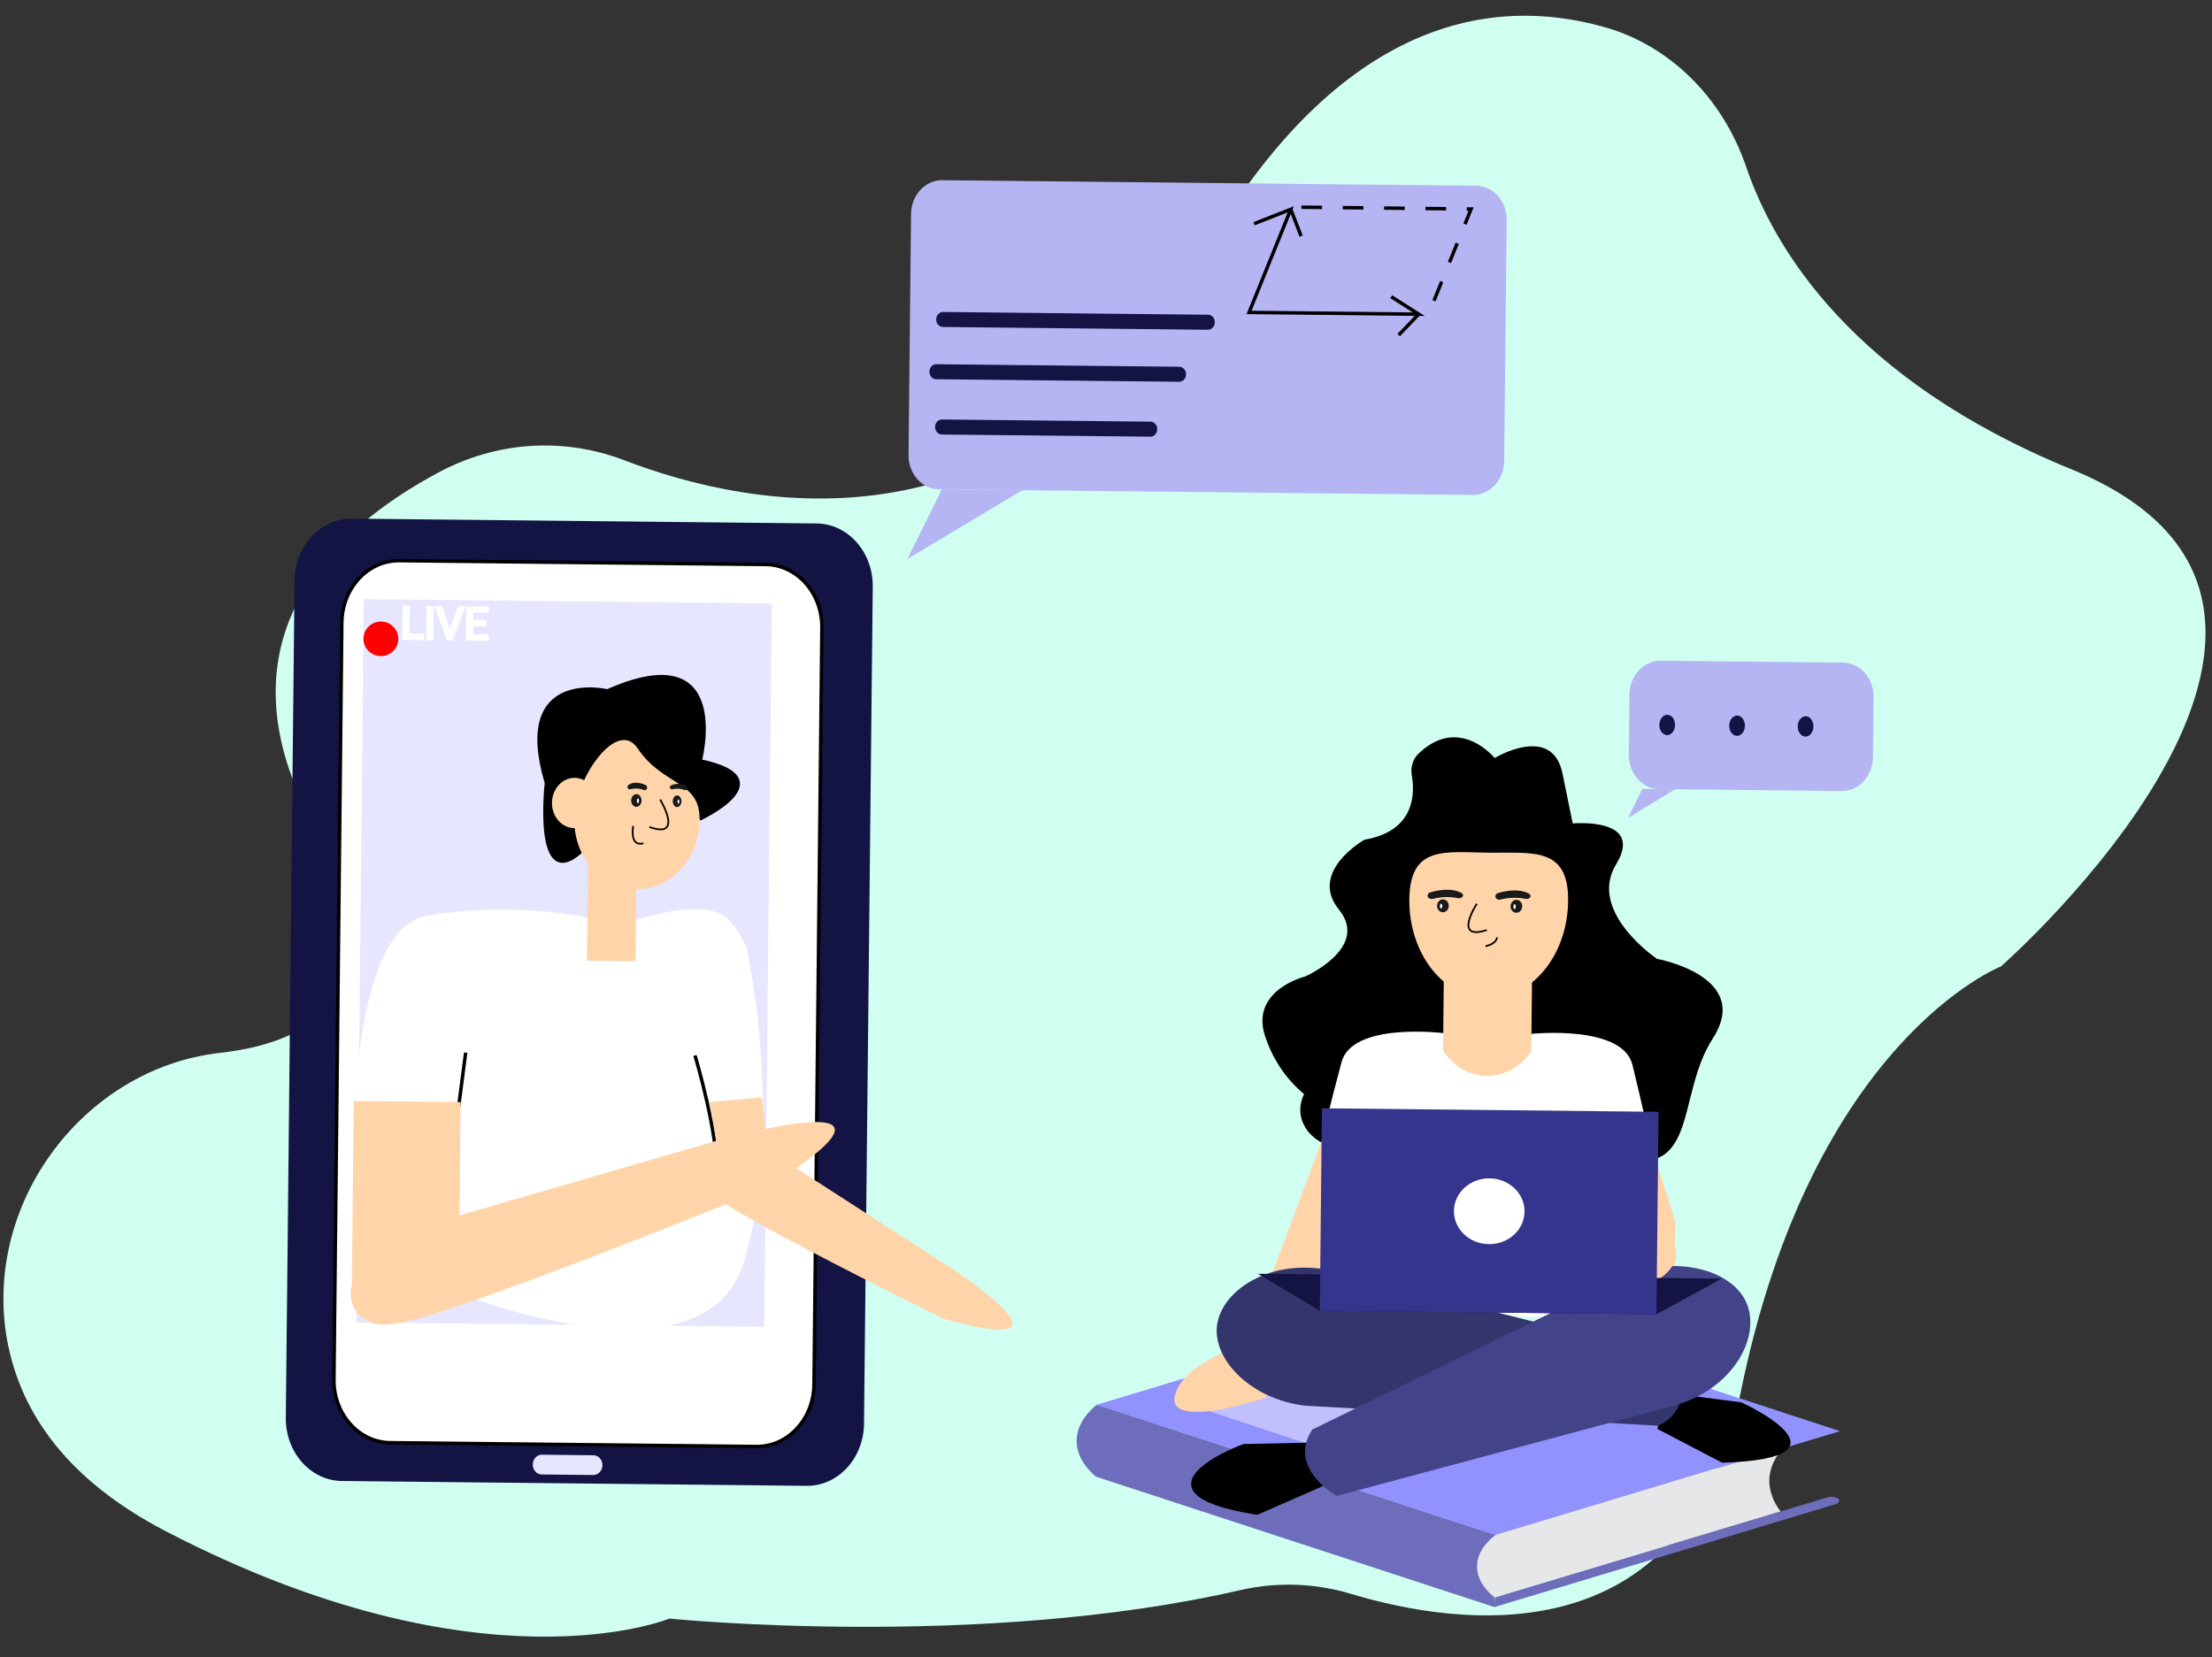 <svg width="642" height="481" viewBox="0 0 642 481" fill="none" xmlns="http://www.w3.org/2000/svg">
<rect x="0" y="0" width="642" height="481" fill="#333333" stroke="none"/>
<g clip-path="url(#clip0)">
<path d="M2.434 390.805C6.497 410.236 19.324 429.516 48.061 444.449C140.038 492.246 194.293 469.833 194.293 469.833C194.293 469.833 284.469 478.948 359.767 461.623C370.472 459.142 381.555 459.496 392.102 462.655C422.548 471.829 489.27 482.205 505.24 404.024C526.112 301.836 580.742 280.533 580.742 280.533C580.742 280.533 699.407 176.355 601.216 136.229C537.376 110.157 514.759 71.911 506.77 48.338C503.322 38.298 497.699 29.342 490.389 22.248C483.078 15.155 474.302 10.138 464.823 7.634C434.124 -0.776 389.369 4.108 349.066 73.945C297.017 164.113 217.895 147.803 180.789 133.45C172.036 130.167 162.777 128.818 153.543 129.479C144.309 130.14 135.28 132.799 126.972 137.303C97.166 153.329 62.043 184.884 90.556 238.52C117.263 288.688 90.403 302.63 63.864 305.618C23.636 310.166 -5.935 350.522 2.408 390.805" fill="#D0FFF1"/>
<path d="M237.023 151.948L102.145 150.542C93.051 150.447 85.594 158.512 85.489 168.555L82.956 411.538C82.851 421.581 90.138 429.799 99.233 429.894L234.111 431.3C243.205 431.395 250.662 423.33 250.766 413.287L253.3 170.304C253.404 160.261 246.117 152.043 237.023 151.948Z" fill="#131344"/>
<path d="M222.224 163.858L115.907 162.749C106.791 162.654 99.317 170.717 99.212 180.757L96.922 400.419C96.817 410.459 104.122 418.676 113.238 418.771L219.555 419.879C228.671 419.974 236.146 411.912 236.251 401.872L238.541 182.21C238.646 172.169 231.341 163.953 222.224 163.858Z" fill="white" stroke="black" stroke-miterlimit="10"/>
<path d="M224.001 175.16L105.598 173.926L103.409 383.88L221.812 385.115L224.001 175.16Z" fill="#E6E6FF"/>
<path d="M184.886 267.023C184.886 267.023 205.722 259.803 211.868 267.305C218.014 274.806 217.451 279.371 217.451 279.371C217.451 279.371 227.27 326.382 216.099 365.738C204.929 405.093 130.955 374.587 130.955 374.587L132.301 343.134L102.664 342.825C102.664 342.825 99.788 270.096 123.893 265.82C139.355 263.286 155.079 263.45 170.486 266.306" fill="white"/>
<path d="M135.154 305.551L130.279 342.985" stroke="black" stroke-miterlimit="10"/>
<path d="M201.705 306.373C201.705 306.373 208.857 329.895 208.185 343.656" stroke="black" stroke-miterlimit="10"/>
<path d="M133.676 319.914L102.674 319.591L102.076 376.997L133.078 377.32L133.676 319.914Z" fill="#FFD4A9"/>
<path d="M206.023 319.902L209.333 339.92L223.302 338.661L221.128 318.555L206.023 319.902Z" fill="#FFD4A9"/>
<path d="M274.621 383.02C274.232 382.917 273.851 382.777 273.483 382.601C267.739 379.772 216.447 354.451 205.627 346.255C204.497 345.425 203.456 344.446 202.525 343.336C198.608 338.558 204.698 331.182 211.082 332.928L228.68 337.861C229.263 338.031 229.825 338.284 230.353 338.614L276.625 368.475C276.625 368.475 316.637 394.585 274.621 383.02Z" fill="#FFD4A9"/>
<path d="M223.178 344.351C222.706 344.652 222.212 344.908 221.701 345.116C213.185 348.576 137.193 379.364 117.586 383.673C115.505 384.157 113.389 384.429 111.263 384.487C101.944 384.674 98.159 373.166 105.955 368.308L127.41 354.906C128.163 354.438 128.968 354.079 129.805 353.838L207.076 331.395C207.076 331.395 274.145 312.167 223.178 344.351Z" fill="#FFD4A9"/>
<path d="M203.039 237.747C203.039 237.747 228.186 226.101 203.215 220.873C203.215 220.873 212.809 184.368 176.287 200.565C176.287 200.565 148.713 193.99 158.599 227.278C158.599 227.278 154.936 259.671 168.767 247.027" fill="black"/>
<path d="M203.039 237.747C203.039 237.747 228.186 226.101 203.215 220.873C203.215 220.873 212.809 184.368 176.287 200.565C176.287 200.565 148.713 193.99 158.599 227.278C158.599 227.278 154.936 259.671 168.767 247.027" stroke="black" stroke-miterlimit="10"/>
<path d="M166.658 240.377C170.266 240.414 173.225 237.179 173.267 233.15C173.309 229.122 170.418 225.825 166.81 225.788C163.202 225.75 160.243 228.985 160.201 233.014C160.159 237.043 163.05 240.339 166.658 240.377Z" fill="#FFD4A9"/>
<path d="M184.756 248.528L170.672 248.381L170.354 278.88L184.438 279.027L184.756 248.528Z" fill="#FFD4A9"/>
<path d="M203.039 237.747C203.076 240.422 202.626 243.078 201.716 245.56C200.805 248.041 199.453 250.298 197.739 252.197C196.025 254.095 193.984 255.597 191.736 256.614C189.488 257.63 187.078 258.141 184.65 258.116C182.222 258.09 179.824 257.529 177.597 256.466C175.371 255.403 173.361 253.859 171.687 251.925C170.013 249.991 168.708 247.707 167.85 245.207C166.992 242.706 166.597 240.041 166.69 237.368C166.807 226.157 179.081 208.273 185.083 217.249C192.391 228.198 203.156 226.536 203.039 237.747Z" fill="#FFD4A9"/>
<path d="M183.779 239.746C183.779 239.746 182.58 245.922 186.755 244.788" stroke="black" stroke-width="0.5" stroke-miterlimit="10"/>
<path d="M191.603 232.093C191.603 232.093 198.66 243.705 188.453 240.051" stroke="black" stroke-width="0.5" stroke-miterlimit="10"/>
<path d="M195.165 229.106C196.347 228.822 197.578 228.903 198.719 229.342C198.804 229.374 198.895 229.383 198.984 229.37C199.073 229.357 199.158 229.321 199.232 229.265C199.306 229.21 199.368 229.136 199.412 229.049C199.456 228.963 199.481 228.867 199.486 228.768L199.487 228.64C199.486 228.517 199.451 228.397 199.388 228.295C199.325 228.194 199.236 228.115 199.132 228.069C198.437 227.708 197.678 227.516 196.908 227.508C196.139 227.5 195.377 227.676 194.674 228.023C194.591 228.077 194.523 228.153 194.475 228.245C194.426 228.336 194.4 228.439 194.398 228.545C194.403 228.643 194.429 228.738 194.474 228.823C194.519 228.908 194.58 228.981 194.655 229.035C194.729 229.089 194.814 229.124 194.902 229.136C194.991 229.149 195.081 229.139 195.165 229.106Z" fill="#1A1A1A"/>
<path d="M182.975 229.093C184.298 228.761 185.679 228.854 186.954 229.361C187.051 229.395 187.154 229.404 187.255 229.387C187.356 229.369 187.451 229.326 187.535 229.261C187.618 229.196 187.686 229.11 187.734 229.011C187.782 228.912 187.809 228.801 187.811 228.689L187.813 228.561C187.816 228.419 187.78 228.279 187.71 228.159C187.64 228.039 187.539 227.946 187.42 227.89C186.509 227.469 184.212 226.608 182.421 227.838C182.325 227.901 182.246 227.99 182.19 228.096C182.135 228.202 182.106 228.323 182.105 228.445C182.11 228.557 182.138 228.666 182.188 228.764C182.238 228.862 182.308 228.946 182.392 229.008C182.477 229.071 182.573 229.112 182.674 229.126C182.775 229.141 182.878 229.129 182.975 229.093Z" fill="#1A1A1A"/>
<path d="M184.674 234.206C185.506 234.215 186.19 233.396 186.201 232.377C186.211 231.358 185.545 230.525 184.712 230.516C183.88 230.508 183.196 231.327 183.185 232.345C183.175 233.364 183.841 234.197 184.674 234.206Z" fill="#1A1A1A"/>
<path d="M185.149 233.161C185.32 233.162 185.461 232.853 185.465 232.468C185.469 232.084 185.334 231.772 185.163 231.77C184.992 231.768 184.851 232.078 184.847 232.462C184.843 232.846 184.978 233.159 185.149 233.161Z" fill="white"/>
<path d="M196.503 234.273C197.201 234.28 197.774 233.53 197.784 232.597C197.794 231.664 197.236 230.902 196.539 230.895C195.841 230.888 195.268 231.638 195.258 232.571C195.249 233.503 195.806 234.265 196.503 234.273Z" fill="#1A1A1A"/>
<path d="M196.9 233.312C197.042 233.313 197.161 233.028 197.165 232.676C197.168 232.323 197.056 232.036 196.913 232.034C196.771 232.033 196.653 232.318 196.649 232.67C196.645 233.023 196.758 233.31 196.9 233.312Z" fill="white"/>
<path d="M118.391 184.342L122.693 184.387L122.683 185.366L117.177 185.309L117.272 176.231L118.475 176.243L118.391 184.342ZM125.332 185.394L124.135 185.381L124.23 176.303L125.427 176.316L125.332 185.394ZM130.549 183.858L133.221 176.397L134.53 176.411L131.069 185.453L130.009 185.442L126.743 176.329L128.046 176.343L130.549 183.858ZM140.833 181.359L136.898 181.318L136.865 184.535L141.435 184.583L141.425 185.561L135.657 185.501L135.752 176.423L141.457 176.483L141.447 177.468L136.939 177.421L136.909 180.339L140.843 180.38L140.833 181.359Z" fill="white"/>
<path d="M118.391 184.342L117.952 184.338L117.947 184.777L118.386 184.781L118.391 184.342ZM122.693 184.387L123.132 184.392L123.136 183.953L122.697 183.948L122.693 184.387ZM122.683 185.366L122.678 185.805L123.117 185.81L123.121 185.371L122.683 185.366ZM117.177 185.309L116.738 185.304L116.734 185.743L117.173 185.748L117.177 185.309ZM117.272 176.231L117.276 175.792L116.837 175.787L116.833 176.226L117.272 176.231ZM118.475 176.243L118.914 176.248L118.919 175.809L118.48 175.804L118.475 176.243ZM118.386 184.781L122.688 184.826L122.697 183.948L118.395 183.903L118.386 184.781ZM122.254 184.383L122.244 185.361L123.121 185.371L123.132 184.392L122.254 184.383ZM122.687 184.927L117.182 184.87L117.173 185.748L122.678 185.805L122.687 184.927ZM117.616 185.313L117.711 176.235L116.833 176.226L116.738 185.304L117.616 185.313ZM117.267 176.67L118.471 176.682L118.48 175.804L117.276 175.792L117.267 176.67ZM118.036 176.239L117.952 184.338L118.83 184.347L118.914 176.248L118.036 176.239ZM125.332 185.394L125.328 185.833L125.767 185.837L125.771 185.398L125.332 185.394ZM124.135 185.381L123.696 185.377L123.692 185.816L124.131 185.82L124.135 185.381ZM124.23 176.303L124.235 175.864L123.796 175.86L123.791 176.299L124.23 176.303ZM125.427 176.316L125.866 176.32L125.871 175.881L125.432 175.877L125.427 176.316ZM125.337 184.955L124.14 184.942L124.131 185.82L125.328 185.833L125.337 184.955ZM124.574 185.386L124.669 176.308L123.791 176.299L123.696 185.377L124.574 185.386ZM124.225 176.742L125.422 176.755L125.432 175.877L124.235 175.864L124.225 176.742ZM124.988 176.311L124.894 185.389L125.771 185.398L125.866 176.32L124.988 176.311ZM130.549 183.858L130.133 183.997L130.534 185.202L130.962 184.006L130.549 183.858ZM133.221 176.397L133.225 175.958L132.913 175.955L132.807 176.249L133.221 176.397ZM134.53 176.411L134.94 176.567L135.166 175.978L134.535 175.972L134.53 176.411ZM131.069 185.453L131.064 185.892L131.369 185.896L131.478 185.61L131.069 185.453ZM130.009 185.442L129.595 185.591L129.699 185.878L130.004 185.881L130.009 185.442ZM126.743 176.329L126.747 175.89L126.117 175.884L126.329 176.477L126.743 176.329ZM128.046 176.343L128.462 176.204L128.363 175.907L128.05 175.904L128.046 176.343ZM130.962 184.006L133.634 176.545L132.807 176.249L130.136 183.71L130.962 184.006ZM133.216 176.836L134.525 176.849L134.535 175.972L133.225 175.958L133.216 176.836ZM134.12 176.254L130.659 185.297L131.478 185.61L134.94 176.567L134.12 176.254ZM131.073 185.015L130.013 185.004L130.004 185.881L131.064 185.892L131.073 185.015ZM130.422 185.294L127.156 176.181L126.329 176.477L129.595 185.591L130.422 185.294ZM126.738 176.768L128.041 176.782L128.05 175.904L126.747 175.89L126.738 176.768ZM127.629 176.482L130.133 183.997L130.965 183.719L128.462 176.204L127.629 176.482ZM140.833 181.359L140.828 181.798L141.267 181.802L141.271 181.363L140.833 181.359ZM136.898 181.318L136.903 180.879L136.464 180.874L136.459 181.313L136.898 181.318ZM136.865 184.535L136.426 184.53L136.421 184.969L136.86 184.974L136.865 184.535ZM141.435 184.583L141.874 184.587L141.878 184.148L141.44 184.144L141.435 184.583ZM141.425 185.561L141.42 186L141.859 186.005L141.864 185.566L141.425 185.561ZM135.657 185.501L135.219 185.497L135.214 185.936L135.653 185.94L135.657 185.501ZM135.752 176.423L135.757 175.984L135.318 175.98L135.313 176.419L135.752 176.423ZM141.457 176.483L141.896 176.487L141.901 176.048L141.462 176.044L141.457 176.483ZM141.447 177.468L141.442 177.907L141.881 177.911L141.886 177.472L141.447 177.468ZM136.939 177.421L136.944 176.982L136.505 176.977L136.5 177.416L136.939 177.421ZM136.909 180.339L136.47 180.334L136.465 180.773L136.904 180.778L136.909 180.339ZM140.843 180.38L141.282 180.384L141.286 179.946L140.847 179.941L140.843 180.38ZM140.837 180.92L136.903 180.879L136.894 181.757L140.828 181.798L140.837 180.92ZM136.459 181.313L136.426 184.53L137.304 184.54L137.337 181.322L136.459 181.313ZM136.86 184.974L141.43 185.021L141.44 184.144L136.869 184.096L136.86 184.974ZM140.996 184.578L140.986 185.557L141.864 185.566L141.874 184.587L140.996 184.578ZM141.429 185.123L135.662 185.062L135.653 185.94L141.42 186L141.429 185.123ZM136.096 185.506L136.191 176.428L135.313 176.419L135.219 185.497L136.096 185.506ZM135.748 176.862L141.452 176.922L141.462 176.044L135.757 175.984L135.748 176.862ZM141.018 176.478L141.008 177.463L141.886 177.472L141.896 176.487L141.018 176.478ZM141.451 177.029L136.944 176.982L136.934 177.86L141.442 177.907L141.451 177.029ZM136.5 177.416L136.47 180.334L137.347 180.343L137.378 177.425L136.5 177.416ZM136.904 180.778L140.838 180.819L140.847 179.941L136.913 179.9L136.904 180.778ZM140.404 180.375L140.394 181.354L141.271 181.363L141.282 180.384L140.404 180.375Z" fill="white"/>
<path d="M110.49 190.441C113.28 190.47 115.565 188.25 115.593 185.484C115.622 182.717 113.384 180.45 110.595 180.421C107.805 180.392 105.52 182.612 105.491 185.378C105.462 188.145 107.7 190.412 110.49 190.441Z" fill="#FF0000"/>
<path d="M172.273 422.424L157.262 422.267C155.825 422.252 154.646 423.523 154.629 425.107C154.613 426.69 155.765 427.986 157.202 428.001L172.214 428.157C173.651 428.172 174.83 426.901 174.846 425.317C174.863 423.734 173.711 422.439 172.273 422.424Z" fill="#E6E6FF"/>
<path d="M318.33 407.751L418.337 377.568L534.013 415.422L434.006 445.619L318.33 407.751Z" fill="#9292FF"/>
<path d="M433.724 466.495L532.722 436.628C533.382 436.422 533.798 436.057 533.802 435.631C533.812 434.737 532.052 434.194 530.617 434.59L433.831 463.686L433.724 466.495Z" fill="#6D6DBC"/>
<path d="M517.336 420.457C515.666 422.441 513.01 426.331 513.602 431.333C514.003 434.085 515.117 436.65 516.811 438.718L433.766 463.685C432.181 462.419 429.259 459.678 428.693 455.896C427.962 450.581 432.486 446.767 433.954 445.619L517.336 420.457Z" fill="#E6E7E8"/>
<path d="M318.33 407.752C316.602 409.153 312.373 413.012 312.471 418.449C312.573 423.517 316.336 427.162 318.048 428.627L433.724 466.495L433.754 463.656C432.322 462.506 428.466 459.102 428.696 454.321C428.872 449.838 432.538 446.725 434.032 445.591L318.33 407.752Z" fill="#6D6DBC"/>
<path d="M346.149 408.042L379.257 419.018L444.933 398.71L412.081 387.936L346.149 408.042Z" fill="#C0C0FF"/>
<path d="M462.647 333.775L399.329 333.115C394.769 334.224 390.032 334.042 385.558 332.588C378.832 330.02 375.508 323.755 378.485 317.569C373.107 313.149 369.08 307.028 366.941 300.019C363.376 287.208 378.841 283.438 378.841 283.438C378.841 283.438 397.601 275.117 388.618 264.052C379.635 252.987 396.02 243.747 396.02 243.747C410.828 241.205 410.698 230.175 409.71 224.814C409.534 223.601 409.667 222.357 410.095 221.221C410.523 220.085 411.23 219.102 412.136 218.381C423.742 207.687 433.807 220.027 433.807 220.027C433.807 220.027 450.51 209.953 453.477 224.49L456.457 239.026C456.457 239.026 477.457 237.102 469.052 250.896C460.648 264.689 480.906 278.327 480.906 278.327C480.906 278.327 508.753 283.358 497.121 301.419C485.49 319.479 494.5 346.442 462.647 333.775Z" fill="black"/>
<path d="M383.548 331.29L361.594 390.177L372.194 396.859L403.117 338.009L383.548 331.29Z" fill="#FFD4A9"/>
<path d="M361.594 390.177C361.594 390.177 342.747 395.658 340.945 405.433C339.142 415.207 367.398 405.708 367.398 405.708L372.194 396.859L361.594 390.177Z" fill="#FFD4A9"/>
<path d="M459.439 338.596L468.783 359.515L476.227 366.079C476.227 366.079 487.511 376.416 485.992 365.202L486.269 354.659L479.145 332.244L459.439 338.596Z" fill="#FFD4A9"/>
<path d="M444.479 300.146C444.479 300.146 433.181 319.587 418.876 299.88C418.876 299.88 392.53 296.624 389.381 308.258C386.231 319.893 383.548 331.248 383.548 331.248L403.105 337.966L408.377 326.667C408.377 326.667 394.201 376.196 401.872 377.113C401.872 377.113 457.658 388.326 459.856 377.718C461.387 370.495 454.404 327.146 454.404 327.146L459.44 338.554L479.145 332.244C479.145 332.244 476.686 320.864 473.793 309.096C470.9 297.328 444.479 300.104 444.479 300.104C429.767 319.509 418.876 299.837 418.876 299.837" fill="white"/>
<path d="M444.427 305.185C442.944 307.408 441.003 309.212 438.764 310.447C436.525 311.681 434.052 312.312 431.55 312.286C429.048 312.26 426.588 311.578 424.376 310.297C422.163 309.015 420.259 307.171 418.824 304.918L419.196 269.168L444.799 269.435L444.427 305.185Z" fill="#FFD4A9"/>
<path d="M455.127 261.538C454.962 277.319 444.52 289.999 431.777 289.866C419.033 289.733 408.871 276.853 409.036 261.057C409.2 245.262 419.488 247.384 432.218 247.517C444.949 247.65 455.291 245.756 455.127 261.538Z" fill="#FFD4A9"/>
<path d="M484.308 404.33L505.388 407.062C505.388 407.062 540.98 423.315 499.832 424.589L481.004 414.77" fill="black"/>
<path d="M481.31 413.851L378.676 408.026C363.232 406.119 352.65 395.193 353.136 385.632C353.753 374.639 369.127 364.721 386.932 368.952L485.487 393.853C485.487 393.853 493.64 407.947 481.31 413.851Z" fill="#35356D"/>
<path d="M381.484 419.225L360.964 419.664C360.964 419.664 325.323 432.918 364.845 439.207L383.798 430.888" fill="black"/>
<path d="M381.484 419.225L360.964 419.664C360.964 419.664 325.323 432.918 364.845 439.207L383.798 430.888" stroke="black" stroke-miterlimit="10"/>
<path d="M380.885 414.961L472.473 370.199C486.71 364.372 501.755 368.645 506.383 377.138C511.707 386.916 503.718 402.914 486.139 407.94L387.926 434.238C387.926 434.238 373.424 426.039 380.885 414.961Z" fill="#434389"/>
<path d="M430.286 373.478L472.451 373.534C480.177 374.154 486.344 368.513 486.544 364.143C486.714 360.185 482.094 355.85 475.221 356.275L430.539 365.348C430.539 365.348 397.942 370.827 430.286 373.478Z" fill="#FFD4A9"/>
<path d="M423.034 260.692C420.657 260.238 418.22 260.314 415.867 260.915C415.105 261.092 414.336 260.658 414.343 260.048L414.344 259.878C414.369 259.671 414.453 259.479 414.585 259.329C414.716 259.18 414.888 259.081 415.075 259.048C416.73 258.54 420.877 257.533 424.094 259.142C424.243 259.199 424.373 259.303 424.47 259.44C424.567 259.576 424.626 259.741 424.641 259.914C424.609 260.481 423.793 260.899 423.034 260.692Z" fill="#1A1A1A"/>
<path d="M442.646 260.897C440.286 260.441 437.865 260.517 435.53 261.12C434.781 261.297 434.025 260.863 434.032 260.253L434.033 260.083C434.055 259.878 434.137 259.686 434.266 259.536C434.396 259.386 434.566 259.287 434.751 259.253C436.38 258.745 440.514 257.738 443.668 259.346C443.816 259.404 443.947 259.507 444.043 259.644C444.14 259.781 444.199 259.945 444.214 260.118C444.208 260.686 443.404 261.103 442.646 260.897Z" fill="#1A1A1A"/>
<path d="M440.091 264.944C441.03 264.953 441.801 264.123 441.811 263.088C441.822 262.053 441.069 261.207 440.13 261.197C439.191 261.187 438.42 262.018 438.41 263.052C438.399 264.087 439.152 264.934 440.091 264.944Z" fill="#1A1A1A"/>
<path d="M439.587 263.874C439.779 263.876 439.938 263.56 439.942 263.168C439.946 262.776 439.793 262.457 439.601 262.455C439.409 262.453 439.25 262.769 439.246 263.161C439.242 263.552 439.394 263.872 439.587 263.874Z" fill="white"/>
<path d="M418.764 264.806C419.704 264.816 420.474 263.985 420.485 262.951C420.495 261.916 419.743 261.07 418.803 261.06C417.864 261.05 417.094 261.881 417.083 262.915C417.072 263.95 417.825 264.797 418.764 264.806Z" fill="#1A1A1A"/>
<path d="M418.248 263.736C418.44 263.738 418.599 263.422 418.603 263.03C418.607 262.638 418.455 262.319 418.262 262.317C418.07 262.315 417.911 262.631 417.907 263.023C417.903 263.415 418.055 263.734 418.248 263.736Z" fill="white"/>
<path d="M428.623 262.34C428.623 262.34 421.538 273.223 431.52 269.964" stroke="black" stroke-width="0.5" stroke-miterlimit="10"/>
<path d="M431.15 274.658C431.15 274.658 434.222 274.122 434.501 272.095" stroke="black" stroke-width="0.5" stroke-miterlimit="10"/>
<path d="M383.061 380.48L365.106 369.747L499.693 371.15L480.771 381.498L383.061 380.48Z" fill="#131344"/>
<path d="M481.37 322.729L383.673 321.711L383.061 380.48L480.757 381.498L481.37 322.729Z" fill="#35358E"/>
<path d="M432.129 361.149C437.787 361.208 442.418 356.979 442.473 351.704C442.528 346.429 437.986 342.105 432.328 342.046C426.671 341.988 422.04 346.216 421.985 351.491C421.93 356.766 426.472 361.09 432.129 361.149Z" fill="white"/>
<path d="M534.908 192.339L482.001 191.787C477.048 191.736 472.987 196.116 472.93 201.571L472.747 219.084C472.69 224.539 476.659 229.004 481.612 229.055L534.52 229.607C539.473 229.658 543.534 225.278 543.591 219.823L543.773 202.31C543.83 196.855 539.861 192.391 534.908 192.339Z" fill="#B5B5F4"/>
<path d="M476.651 229.004L472.556 237.392L486.212 229.103L476.651 229.004Z" fill="#B5B5F4"/>
<path d="M483.85 213.395C485.11 213.408 486.145 212.097 486.162 210.467C486.179 208.836 485.172 207.504 483.912 207.491C482.652 207.478 481.618 208.789 481.601 210.419C481.584 212.049 482.591 213.382 483.85 213.395Z" fill="#131344"/>
<path d="M524.014 213.814C525.274 213.827 526.309 212.516 526.326 210.885C526.343 209.255 525.335 207.923 524.076 207.91C522.816 207.897 521.781 209.208 521.764 210.838C521.747 212.468 522.754 213.8 524.014 213.814Z" fill="#131344"/>
<path d="M504.132 213.606C505.391 213.619 506.426 212.308 506.443 210.678C506.46 209.048 505.453 207.716 504.193 207.702C502.934 207.689 501.899 209 501.882 210.631C501.865 212.261 502.872 213.593 504.132 213.606Z" fill="#131344"/>
<path d="M428.424 53.922L273.491 52.306C268.538 52.255 264.477 56.635 264.42 62.09L263.69 132.071C263.634 137.526 267.603 141.99 272.556 142.042L427.489 143.657C432.442 143.709 436.503 139.328 436.56 133.873L437.29 63.893C437.347 58.437 433.377 53.973 428.424 53.922Z" fill="#B5B5F4"/>
<path d="M273.355 142.05L263.363 162.271L296.703 142.294L273.355 142.05Z" fill="#B5B5F4"/>
<path d="M377.715 60.149L426.963 60.663L414.859 90.598" fill="#B5B5F4"/>
<path d="M377.715 60.149L426.963 60.663L414.859 90.598" stroke="black" stroke-miterlimit="21" stroke-dasharray="6 6"/>
<path d="M363.954 64.945L374.629 60.755L362.526 90.691L411.773 91.204L403.785 86.125" fill="#B5B5F4"/>
<path d="M363.954 64.945L374.629 60.755L362.526 90.691L411.773 91.204L403.785 86.125" stroke="black" stroke-miterlimit="21"/>
<path d="M350.636 91.362L273.711 90.56C272.622 90.549 271.729 91.512 271.717 92.711L271.716 92.725C271.704 93.924 272.576 94.906 273.665 94.917L350.591 95.719C351.68 95.73 352.572 94.767 352.585 93.568L352.585 93.554C352.598 92.355 351.725 91.373 350.636 91.362Z" fill="#131344"/>
<path d="M342.283 106.462L271.736 105.726C270.647 105.715 269.754 106.678 269.742 107.877L269.741 107.891C269.729 109.091 270.601 110.072 271.69 110.083L342.237 110.819C343.326 110.83 344.219 109.867 344.232 108.668L344.232 108.654C344.244 107.455 343.372 106.473 342.283 106.462Z" fill="#131344"/>
<path d="M333.921 122.399L273.386 121.768C272.297 121.757 271.404 122.719 271.391 123.919L271.391 123.933C271.379 125.132 272.251 126.113 273.34 126.125L333.875 126.756C334.964 126.767 335.857 125.804 335.87 124.605L335.87 124.591C335.882 123.392 335.01 122.41 333.921 122.399Z" fill="#131344"/>
<path d="M374.628 60.756L377.627 68.551L374.628 60.756Z" fill="white" stroke="black" stroke-miterlimit="21"/>
<path d="M411.773 91.204L405.937 97.261L411.773 91.204Z" fill="white" stroke="black" stroke-miterlimit="21"/>
</g>
<defs>
<clipPath id="clip0">
<rect width="637.073" height="473.481" fill="white" transform="translate(4.936) rotate(0.597)"/>
</clipPath>
</defs>
</svg>
